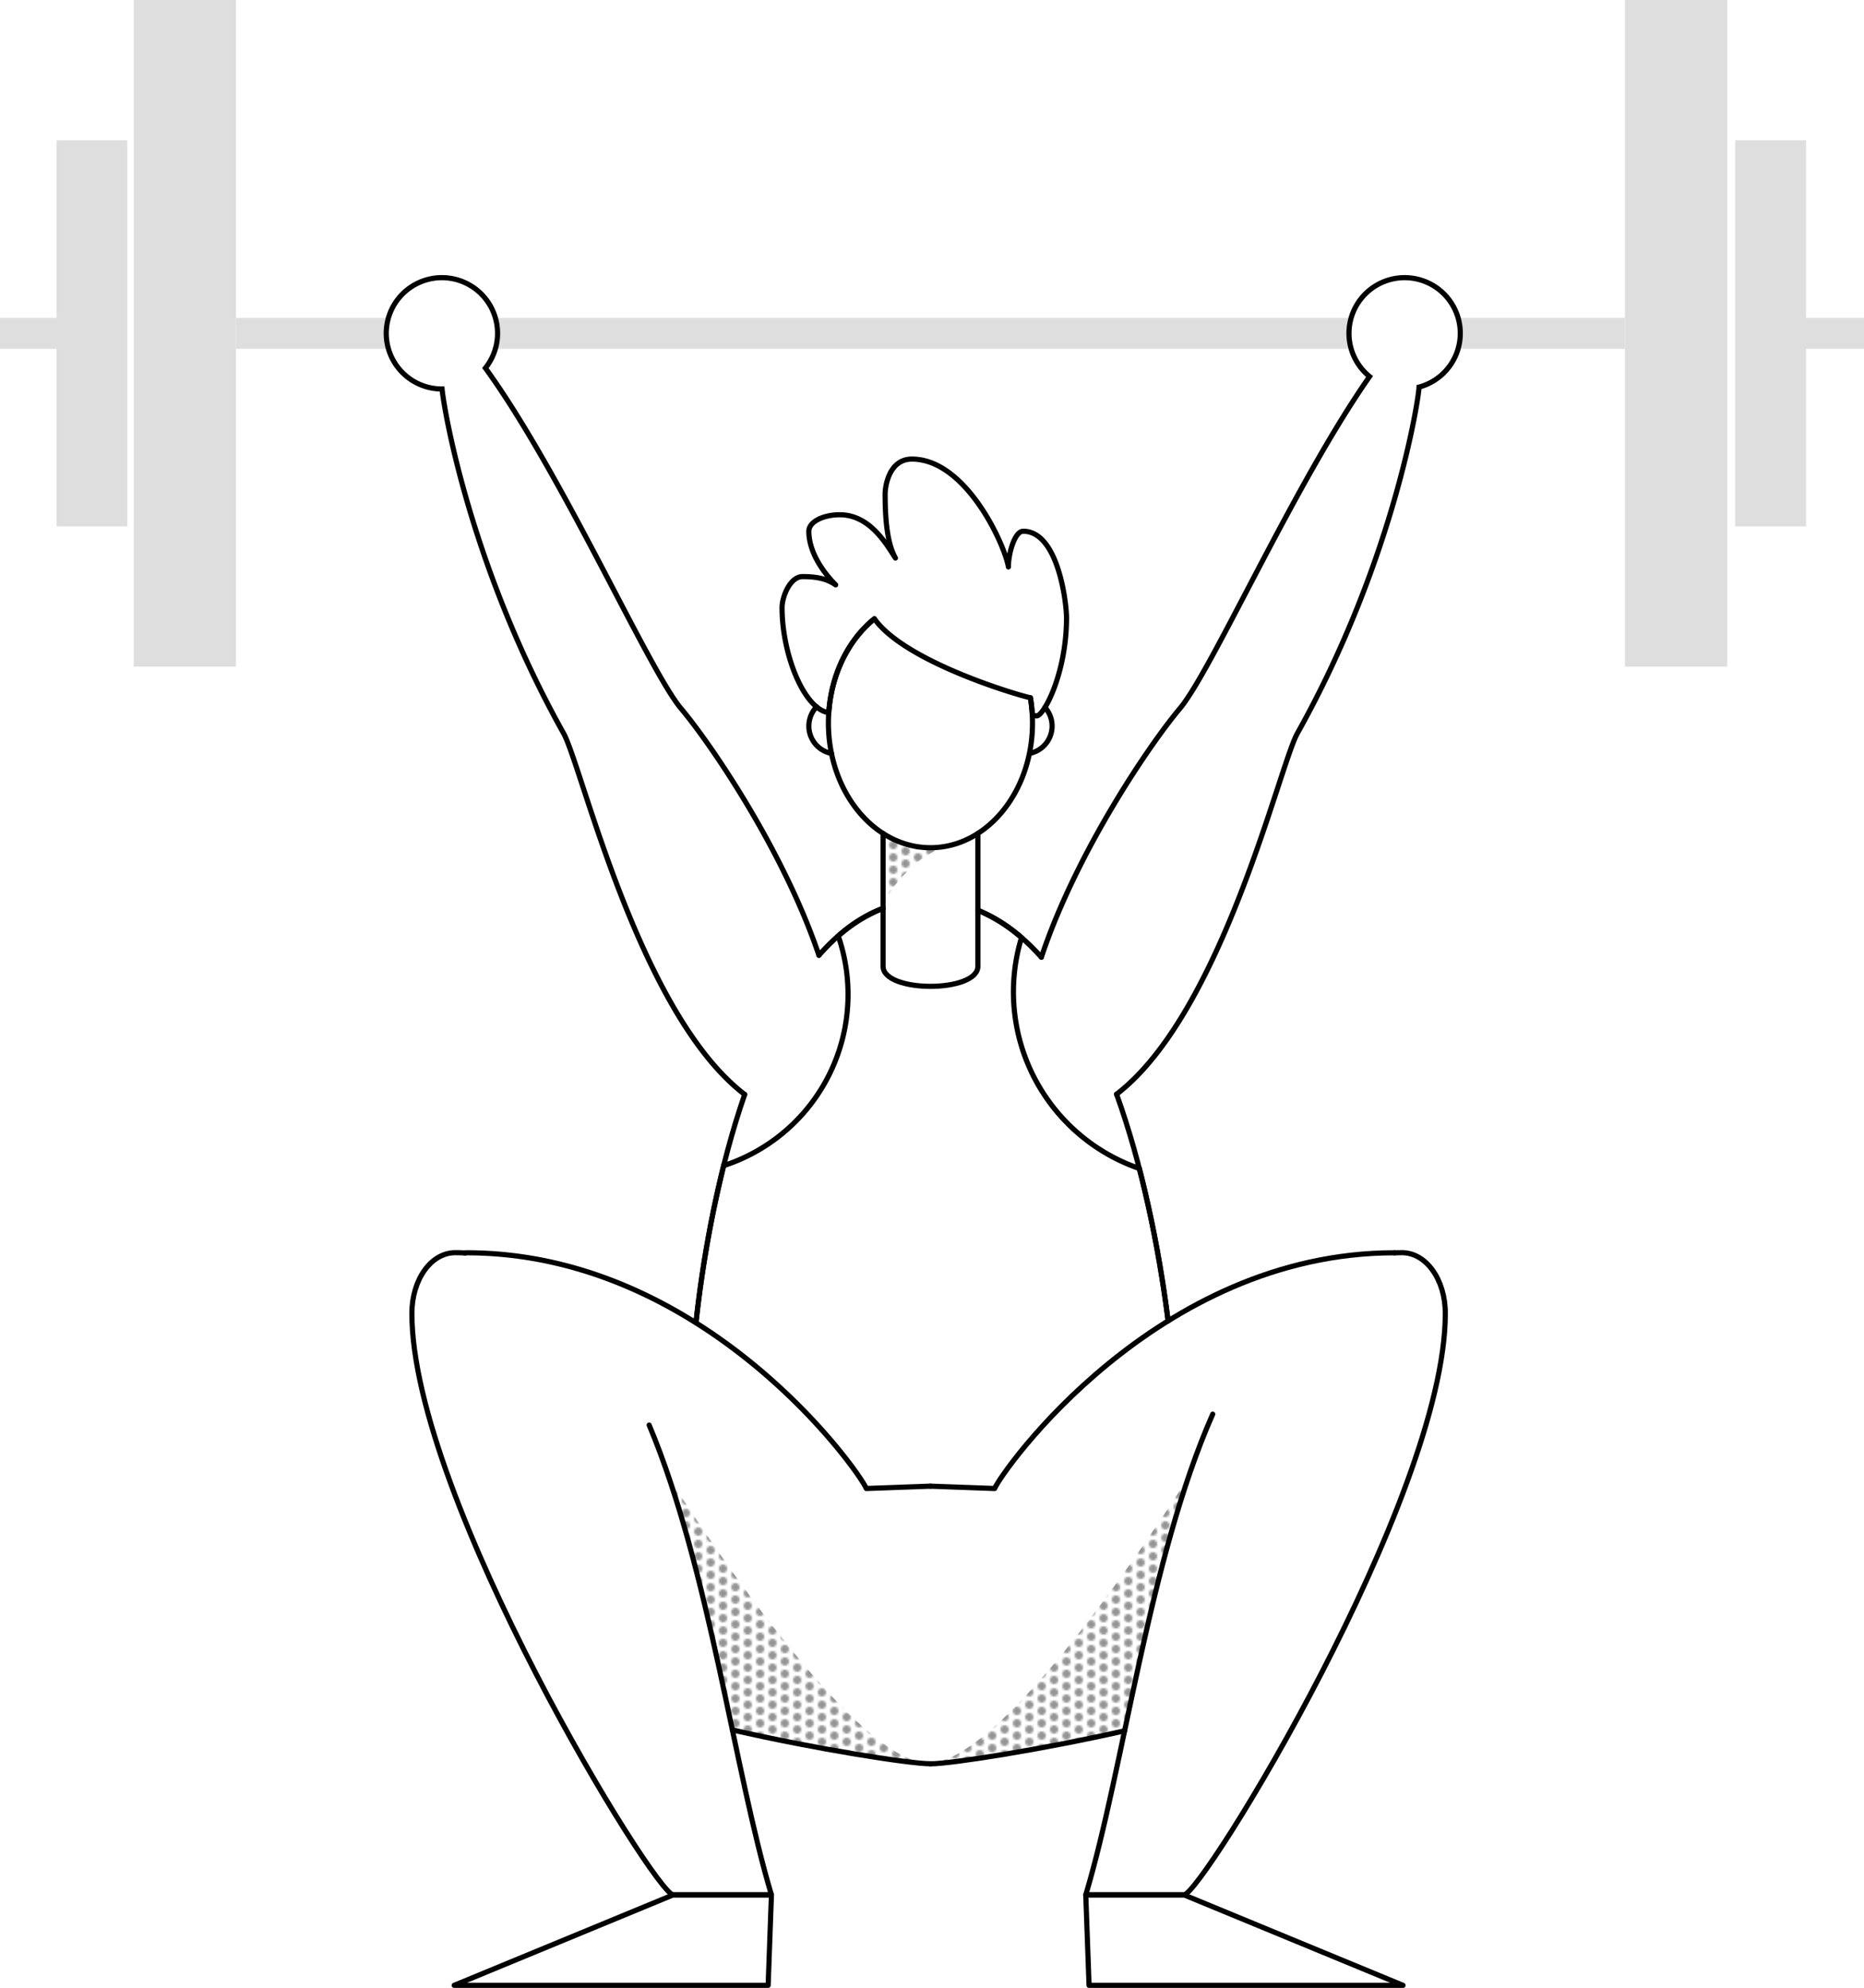 <svg xmlns="http://www.w3.org/2000/svg" xmlns:xlink="http://www.w3.org/1999/xlink" viewBox="0 0 904.24 964.24"><defs><style>.cls-1,.cls-6,.cls-7,.cls-8{fill:none;}.cls-2{fill:#949494;}.cls-3{fill:url(#New_Pattern);}.cls-4{fill:url(#New_Pattern-3);}.cls-5{fill:#dedede;}.cls-6{stroke:#dedede;stroke-width:15px;}.cls-6,.cls-7{stroke-miterlimit:10;}.cls-7,.cls-8{stroke:#000;stroke-linecap:round;stroke-width:2.5px;}.cls-8{stroke-linejoin:round;}</style><pattern id="New_Pattern" data-name="New Pattern" width="12" height="12" patternTransform="translate(-21.26 -28.12)" patternUnits="userSpaceOnUse" viewBox="0 0 12 12"><rect class="cls-1" width="12" height="12"/><rect class="cls-1" width="12" height="12"/><circle class="cls-2" cx="12" cy="3" r="2"/><circle class="cls-2" cx="6" r="2"/><circle class="cls-2" cy="3" r="2"/><circle class="cls-2" cx="12" cy="9" r="2"/><circle class="cls-2" cx="6" cy="6" r="2"/><circle class="cls-2" cy="9" r="2"/><circle class="cls-2" cx="6" cy="12" r="2"/></pattern><pattern id="New_Pattern-3" data-name="New Pattern" width="12" height="12" patternTransform="matrix(-1, 0, 0, 1, 31.34, -28.12)" patternUnits="userSpaceOnUse" viewBox="0 0 12 12"><rect class="cls-1" width="12" height="12"/><rect class="cls-1" width="12" height="12"/><circle class="cls-2" cx="12" cy="3" r="2"/><circle class="cls-2" cx="6" r="2"/><circle class="cls-2" cy="3" r="2"/><circle class="cls-2" cx="12" cy="9" r="2"/><circle class="cls-2" cx="6" cy="6" r="2"/><circle class="cls-2" cy="9" r="2"/><circle class="cls-2" cx="6" cy="12" r="2"/></pattern></defs><title>lifting-monochrome</title><g id="Layer_2" data-name="Layer 2"><g id="Shadows"><path class="cls-3" d="M324.62,717c3.88,5.65,87,138.48,126.76,138.48-32.57-4.06-96.09-16.42-96.09-16.42l-17-75.22Z"/><path class="cls-4" d="M576.23,717c-3.87,5.65-87,138.48-126.76,138.48,32.58-4.06,96.09-16.42,96.09-16.42l17-75.22Z"/><path class="cls-4" d="M428.38,439.92c0-5,18.11-28.74,32.15-28.74a144.69,144.69,0,0,1-19.77-1.56l-13-5.35Z"/></g><g id="Vector"><path class="cls-5" d="M655.44,169.18a26.94,26.94,0,0,1,0-15H240.32a26.94,26.94,0,0,1,0,15Z"/><path class="cls-5" d="M707.32,154.18a26.94,26.94,0,0,1,0,15h81v-15Z"/><path class="cls-5" d="M187.38,161.68a27,27,0,0,1,1.07-7.5h-74v15h74A26.87,26.87,0,0,1,187.38,161.68Z"/><line class="cls-6" y1="161.68" x2="28.21" y2="161.68"/><line class="cls-6" x1="876.03" y1="161.68" x2="904.24" y2="161.68"/><path class="cls-7" d="M541.66,530.75c51.32-39.39,78.92-159.33,87.72-175.07,46.8-83.64,58.9-162.31,59-167.92a27,27,0,1,0-24-5.12c-36.7,52.47-76.69,142.88-92,161-14.45,17.17-50.12,69.42-67.2,120.64"/><path class="cls-7" d="M397.27,463.37c-17.2-50.91-52.52-102.63-66.89-119.69C314.68,325,273,230.25,235.47,178.53a27,27,0,1,0-21.09,10.15h.07c1,10.52,13.86,86.45,58.93,167,8.82,15.76,36.46,135.92,87.88,175.19"/><path class="cls-7" d="M428.38,440.56c-11.55,4.38-21.9,12.28-31.11,22.81"/><path class="cls-7" d="M505.18,464.32c-9.13-10.27-19.37-18.14-30.81-22.81"/><path class="cls-7" d="M566.66,640.66C562,604.27,554,565,541.66,530.75"/><path class="cls-7" d="M361.26,530.87c-11.95,34.48-19.6,74-23.64,110.62"/><path class="cls-7" d="M403.37,365.45a13.5,13.5,0,0,1-7.25-22.59"/><path class="cls-7" d="M506.92,343.15a13.51,13.51,0,0,1-7.32,22.26"/><path class="cls-7" d="M566.66,640.66a598.76,598.76,0,0,0-13.95-73.87,90.6,90.6,0,0,1-57.17-112,76.94,76.94,0,0,0-21.17-13.25"/><path class="cls-7" d="M428.38,440.57A71.62,71.62,0,0,0,406.65,454a87.29,87.29,0,0,1-55.58,111.39,576.32,576.32,0,0,0-13.44,76.14"/><path class="cls-8" d="M451.38,720.87,420.24,722c-3.56-8.65-78.41-114.34-194-114.34a1,1,0,0,0-.53.14"/><path class="cls-8" d="M355.29,839.1c40.32,9.25,86,16.42,96.09,16.42"/><path class="cls-8" d="M225.68,607.75c-1.58-.09-3.19-.14-4.81-.14-11.69,0-21.06,12.9-21.06,29.51,0,89.55,118.14,282,126.83,282h47.59c-18.08-60.35-30-158-59.32-227.9"/><path class="cls-8" d="M545.55,839.54c-39.83,9-84.2,16-94.17,16"/><path class="cls-8" d="M451.38,720.87,482.52,722c3.57-8.65,78.42-114.34,194-114.34"/><path class="cls-8" d="M676.57,607.68c1.15,0,2.32-.07,3.5-.07,11.69,0,21.06,12.9,21.06,29.51,0,89.55-118.14,282-126.83,282H526.71c18.54-61.88,30.59-163,61.59-233.18"/><polygon class="cls-8" points="372.63 962.99 374.23 919.09 326.64 919.09 220.32 962.99 372.63 962.99"/><polygon class="cls-8" points="528.31 962.99 526.71 919.09 574.3 919.09 680.62 962.99 528.31 962.99"/><path class="cls-7" d="M474.38,404.27v64.41c0,13-46,13-46,0V404.27"/><path class="cls-7" d="M499.87,338.46a73.11,73.11,0,0,1,1,12.22c0,33.42-22.16,60.5-49.5,60.5s-49.5-27.08-49.5-60.5c0-21.13,8.87-39.73,22.3-50.55"/><rect class="cls-5" x="64.86" width="49.61" height="323.37"/><rect class="cls-5" x="788.29" width="49.61" height="323.37"/><rect class="cls-5" x="27.41" y="68.06" width="34.36" height="187.26"/><rect class="cls-5" x="841.78" y="68.06" width="34.36" height="187.26"/><path class="cls-8" d="M496.38,257.68c-4.44,0-7.31,11.87-7.18,17.31-2-11.33-20.76-52.31-46.82-52.31-11,0-13,13-13,17,0,12,1,24,5,31-4-6-12.07-21-27-21-8,0-15,3.41-15,8,0,12.22,10,23,13,26-3-2-6.86-4-16-4-6.26,0-10,10-10,15,0,22.31,10.15,47.76,21.5,50.77a4.76,4.76,0,0,0,1.19.16c1.29-19,9.78-35.52,22.12-45.46,14.3,20.23,66.32,36.14,75.67,38.32a75.07,75.07,0,0,1,.91,8.32,8.42,8.42,0,0,0,2.05.45c3.49.25,14.56-20.64,14.56-47.56C517.38,292.68,513.42,257.68,496.38,257.68Z"/></g></g></svg>